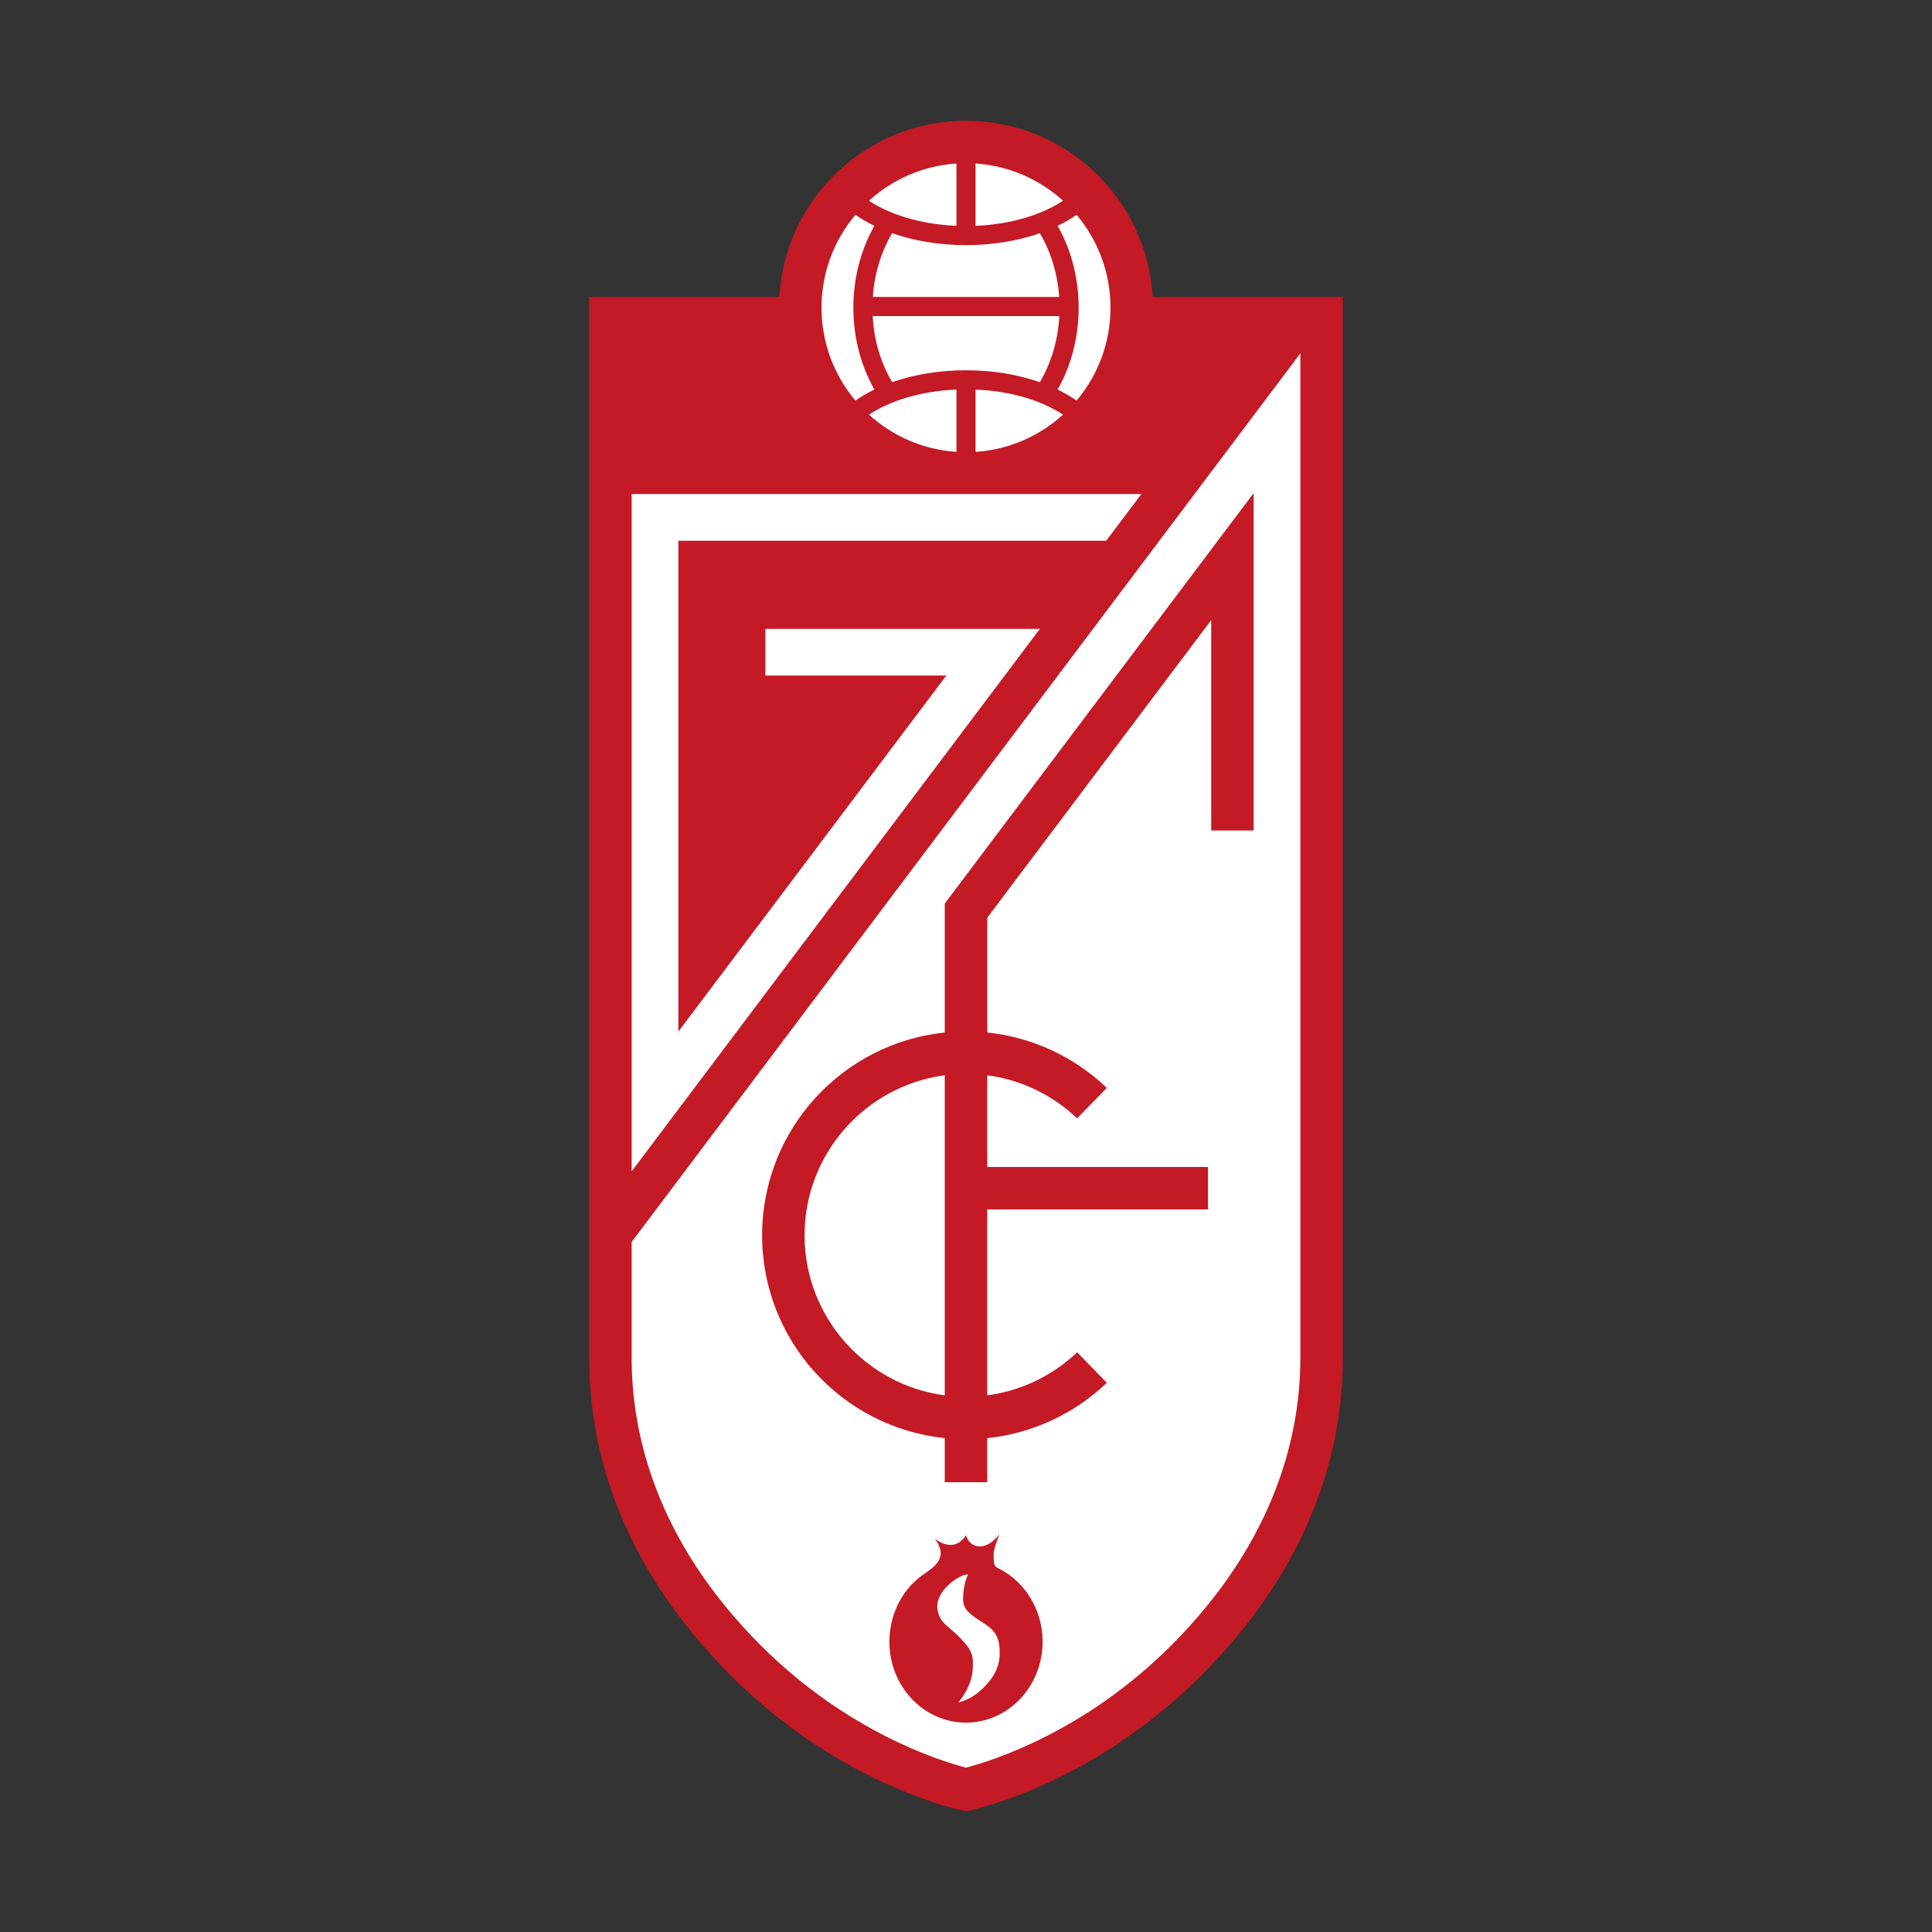 <?xml version="1.0" encoding="UTF-8"?>
<svg data-name="图层_1" xmlns="http://www.w3.org/2000/svg" version="1.1" viewBox="0 0 800 800">
  <rect x="0" y="0" width="800" height="800" fill="#333333" stroke="none"/>
  <!-- Created by @FCLOGO 2025-5-29 GMT+8 10:08:40 . https://fclogo.top/ -->
<!-- FOR PERSONAL USE ONLY NOT FOR COMMERCIAL USE -->
  <path d="M322.731,122.703c2.432-40.557,36.097-72.703,77.268-72.703,41.136,0,74.779,32.091,77.263,72.599l.018.365h78.747v439.51c0,34.137-10.47,83.441-59.187,131.853-46.735,46.443-96.84,55.672-96.84,55.672,0,0-50.106-9.229-96.841-55.672-48.717-48.413-59.188-97.717-59.188-131.853V122.965h78.745l.013-.262Z" style="fill: #c31a25;"/>
  <path d="M439.751,83.394c-8.402,5.424-20.696,9.433-35.412,10.099l-.386-.013v-25.765l.439.025c13.725,1.001,26.18,6.652,35.791,15.38l-.431.274Z" style="fill: #fff;"/>
  <path d="M360.078,82.885c9.576-8.595,21.928-14.153,35.529-15.145l.436-.025v25.765l-.333.014c-14.972-.669-27.44-4.798-35.86-10.36l.227-.25Z" style="fill: #fff;"/>
  <path d="M437.918,161.301c2.852,1.377,5.485,2.906,7.862,4.565l.244-.27c8.618-10.367,13.803-23.682,13.803-38.185s-5.19-27.827-13.812-38.197l-.271-.234c-2.262,1.575-4.753,3.032-7.445,4.353l-.363.215c5.491,9.635,8.707,21.303,8.707,33.863,0,12.417-3.144,23.963-8.52,33.534l-.207.356Z" style="fill: #fff;"/>
  <path d="M361.384,131.312c.582,9.703,3.326,18.861,7.831,26.569l.239.373c8.947-3.135,19.394-4.937,30.545-4.937,10.994,0,21.306,1.752,30.17,4.806l.392.137c4.662-7.825,7.49-17.18,8.063-27.099l-.002-.287h-77.262l.024.437Z" style="fill: #fff;"/>
  <path d="M361.836,122.965h76.786l-.066-.36c-.711-9.583-3.526-18.556-7.986-26.062l-.351.137c-8.875,3.064-19.204,4.823-30.22,4.823-11.154,0-21.605-1.803-30.554-4.94l-.178.257c-4.422,7.543-7.191,16.544-7.849,26.144l.417.002Z" style="fill: #fff;"/>
  <path d="M396.043,186.603v-25.292c-14.87.612-27.294,4.636-35.768,10.098l-.482.27c9.729,8.844,22.375,14.534,36.304,15.436l-.054-.512Z" style="fill: #fff;"/>
  <path d="M403.953,161.934v24.613l.059.559c13.755-.915,26.253-6.5,35.918-15.179l.239-.228c-8.483-5.609-21.082-9.765-36.215-10.388l-.001.624Z" style="fill: #fff;"/>
  <path d="M353.951,165.568c-8.603-10.364-13.78-23.668-13.78-38.158,0-14.631,5.279-28.053,14.033-38.46l.26.173c2.311,1.593,4.86,3.064,7.613,4.393l-.114.205c-5.428,9.601-8.607,21.205-8.607,33.689,0,12.427,3.149,23.981,8.533,33.557l.211.324c-2.875,1.387-5.526,2.928-7.918,4.601l-.231-.325Z" style="fill: #fff;"/>
  <path d="M261.553,514.731v47.743c0,29.982,9.368,75.031,54,119.383,35.448,35.228,73.314,47.182,84.448,50.089,11.134-2.907,48.999-14.861,84.447-50.089,44.632-44.352,54-89.401,54-119.383V146.64l.011-.327-276.884,367.925-.021.494Z" style="fill: #fff;"/>
  <path d="M396.812,704.95h0s4.615-.989,8.571-4.395c4.89-4.211,8.57-9.23,8.57-15.823s-1.429-9.45-7.472-13.184c-6.043-3.736-7.801-5.825-7.691-9.889.109-4.066.989-7.692,2.088-9.67,0,0-1.838-.356-5.714,2.308-3.515,2.417-7.911,7.251-6.921,12.416,1.104,5.77,4.395,6.263,9.559,11.756,4.578,4.871,5.428,6.698,4.944,13.186-.549,7.362-5.934,13.295-5.934,13.295M411.673,647.598c.146.861,1.087,1.497,1.473,1.682,10.954,5.28,18.569,16.955,18.569,30.509,0,18.507-14.199,33.512-31.717,33.512s-31.716-15.005-31.716-33.512c0-11.912,5.839-22.436,14.743-28.316,6.205-4.098,8.842-7.834,4.007-14.427,0,0,7.692,6.813,12.965-1.319,0,0,1.099,4.616,5.714,4.616s8.131-5.055,8.131-5.055c0,0-2.417,5.923-2.417,8.571,0,1.807.12,2.991.247,3.74Z" style="fill: #c31a25;"/>
  <path d="M391.287,445.233h0c-32.757,4.283-58.133,32.375-58.133,66.281s25.368,61.991,58.118,66.278l-.063-.521v-131.266l.078-.772ZM408.789,446.152v37.065h91.419v17.581h-91.419v76.255l.086.721c14.301-1.905,27.187-8.35,37.158-17.833l12.268,12.64c-13.147,12.556-30.345,20.91-49.434,22.902l-.077.542v17.727h-17.581v-17.873l-.005-.389c-42.494-4.399-75.629-40.315-75.629-83.974s33.139-79.577,75.634-83.974l.001-.728v-52.155l-.003-.516,127.923-169.984-.019.775v138.959h-17.58v-86.657l-.042-.396-92.692,123.17-.005.656v46.222l.073.662c19.098,1.993,36.304,10.353,49.455,22.921l-12.309,12.598c-9.969-9.473-22.851-15.911-37.144-17.813l-.075.898Z" style="fill: #c31a25;"/>
  <path d="M429.886,260.385h-112.954v19.339h74.057l.896-.043-110.987,147.48-.007-.384v-202.579l.001-.293h177.159l14.576-19.339h-211.075v280.401l.272-.301,168.786-224.286-.726.004Z" style="fill: #fff;"/>
</svg>